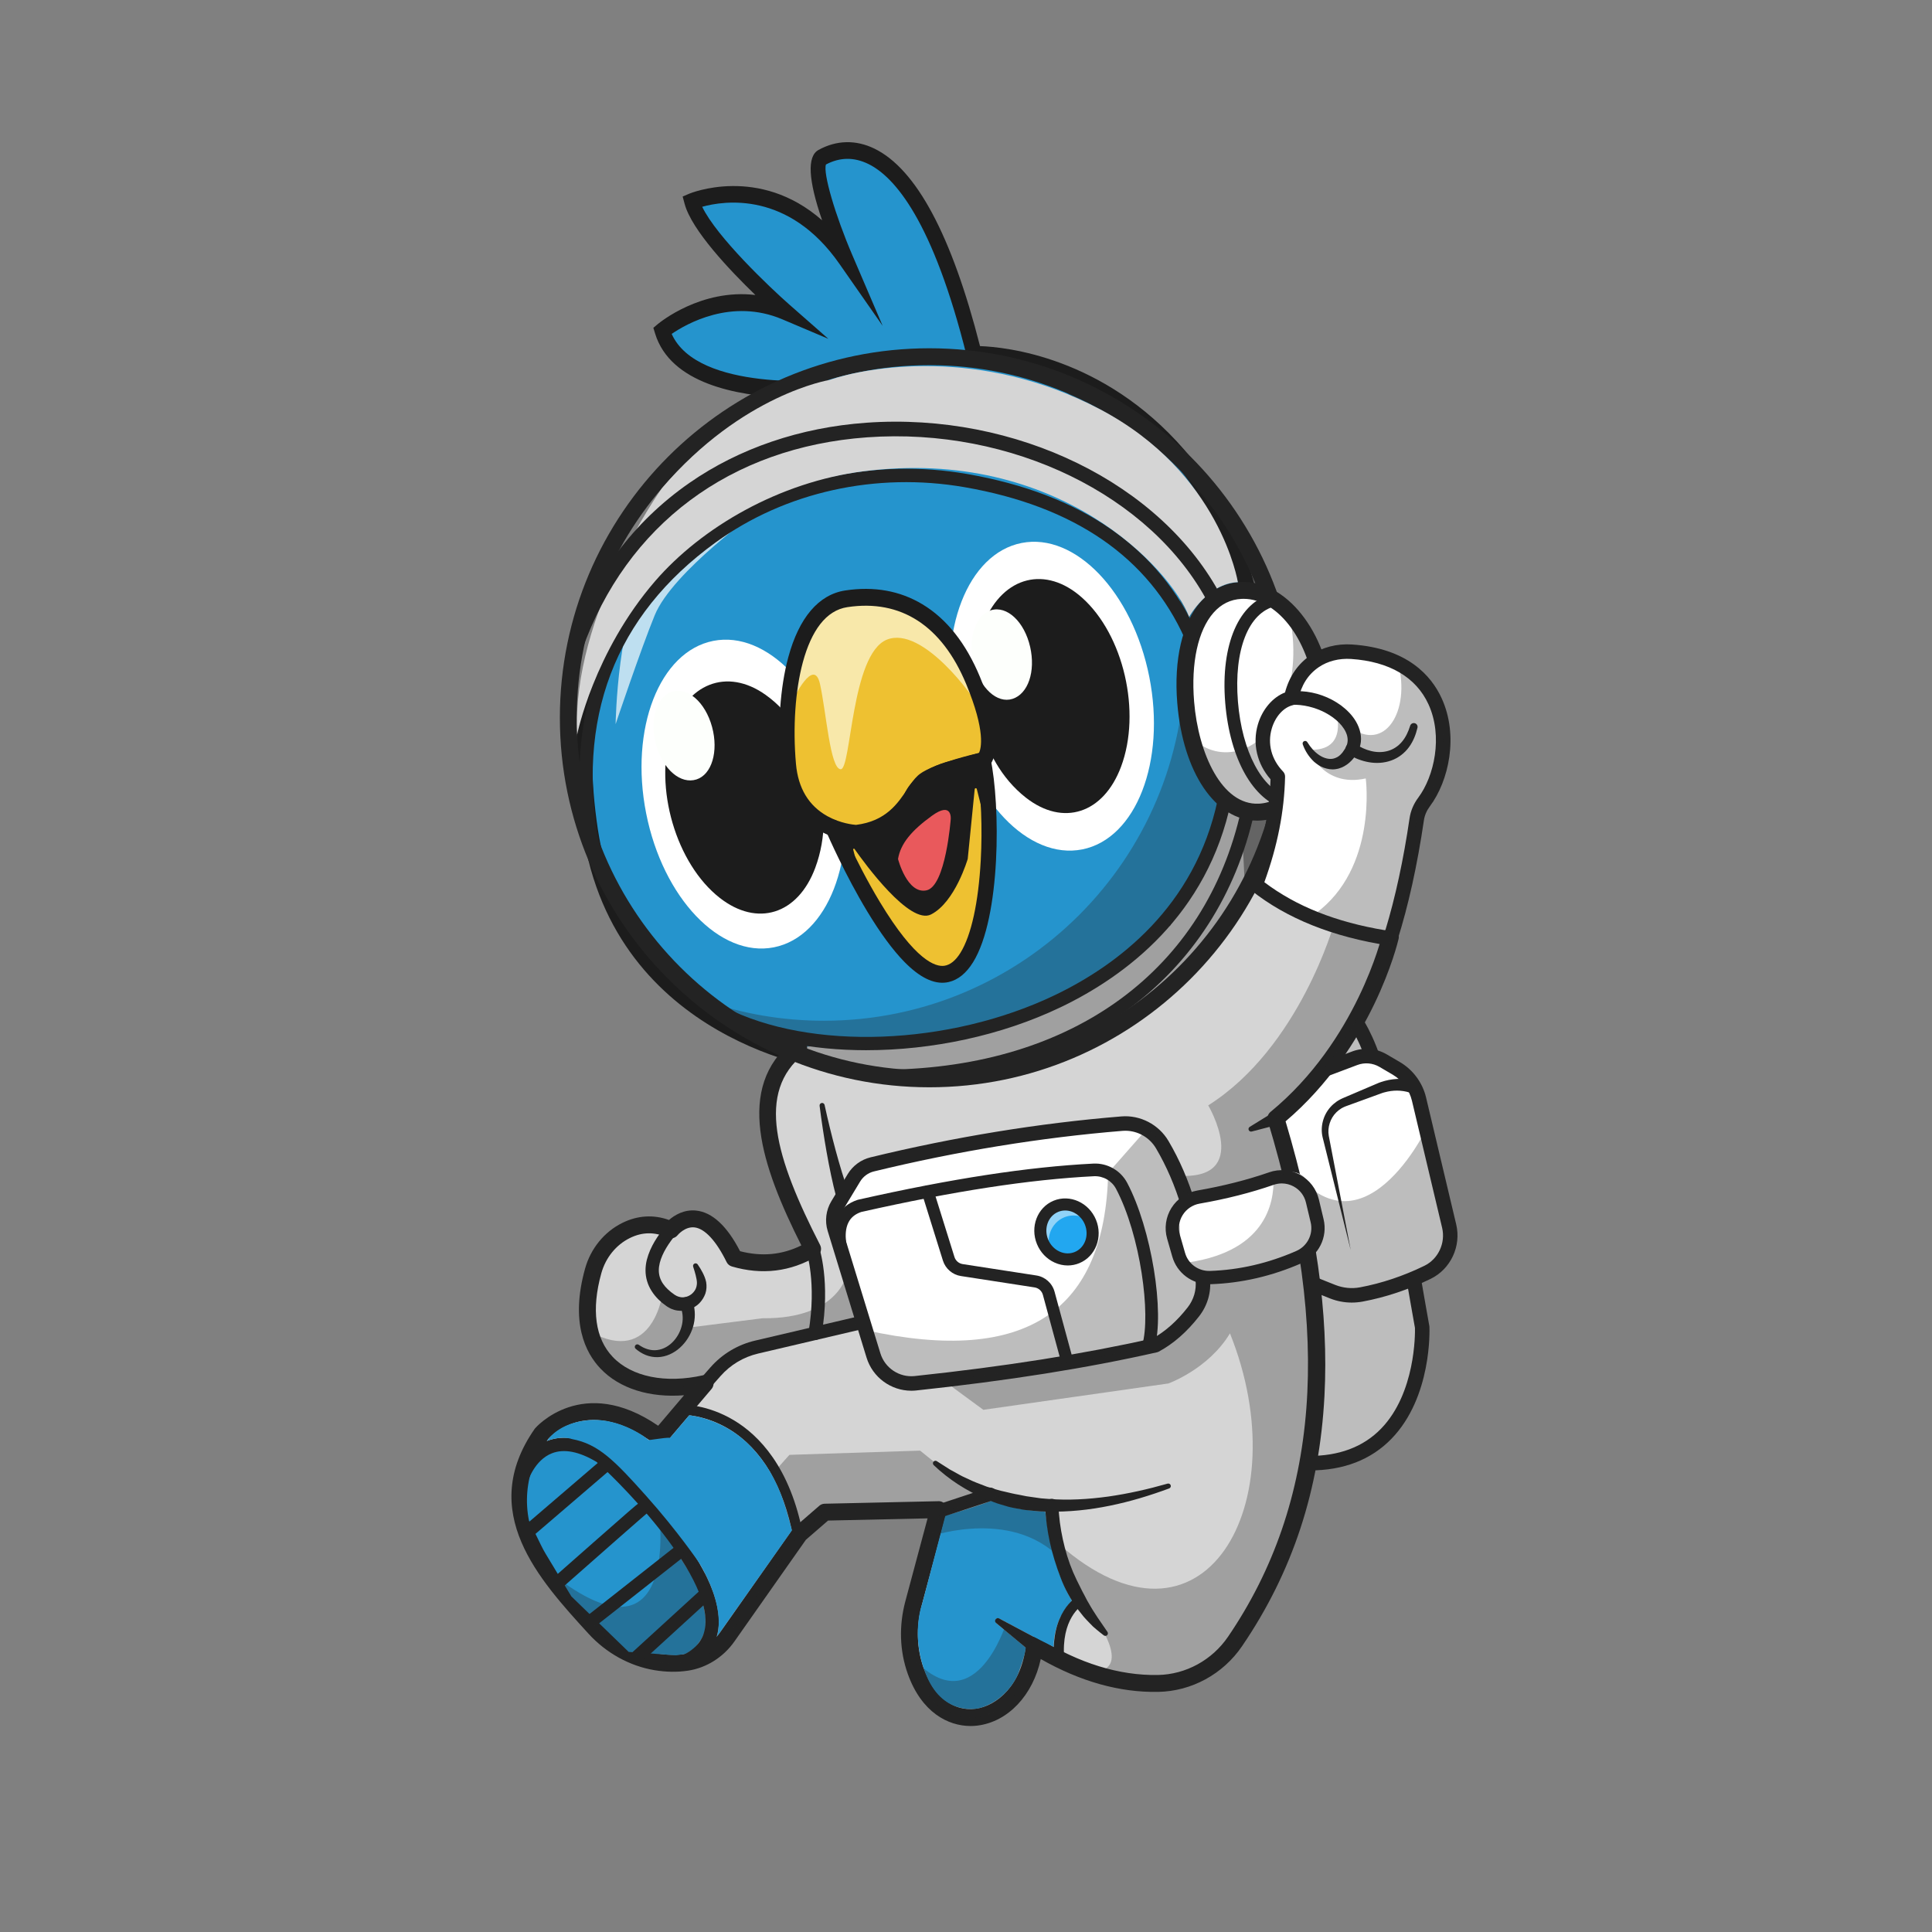 <?xml version="1.0" encoding="UTF-8"?>
<svg id="Layer_1" data-name="Layer 1" xmlns="http://www.w3.org/2000/svg" viewBox="0 0 4000 4000">
  <rect x="0" y="0" width="4000" height="4000" fill="#808080" stroke="none"/>
  <defs>
    <style>
      .cls-1 {
        opacity: .3;
      }

      .cls-2 {
        opacity: .5;
      }

      .cls-3 {
        opacity: .7;
      }

      .cls-4 {
        fill: #f8e8aa;
      }

      .cls-4, .cls-5, .cls-6, .cls-7, .cls-8, .cls-9, .cls-10, .cls-11, .cls-12, .cls-13, .cls-14 {
        stroke-width: 0px;
      }

      .cls-5 {
        fill: #2594cd;
      }

      .cls-6 {
        fill: #292d5f;
      }

      .cls-7 {
        fill: #1c1c1c;
      }

      .cls-8 {
        fill: #232323;
      }

      .cls-9 {
        fill: #22a7f0;
      }

      .cls-10 {
        fill: #d5d5d5;
      }

      .cls-11 {
        fill: #fdfffc;
      }

      .cls-12 {
        fill: #fff;
      }

      .cls-13 {
        fill: #eec131;
      }

      .cls-14 {
        fill: #e9595c;
      }
    </style>
  </defs>
  <g>
    <g class="cls-3">
      <ellipse class="cls-12" cx="2394.49" cy="1309.42" rx="94.09" ry="143.6" transform="translate(-11.55 21.35) rotate(-.51)"/>
    </g>
    <g class="cls-3">
      <ellipse class="cls-12" cx="2233.94" cy="1500.51" rx="65.85" ry="51.2" transform="translate(568.06 3614) rotate(-85.64)"/>
    </g>
    <g class="cls-3">
      <path class="cls-12" d="m1408.83,1833.01s-186.73-382.26-16.76-586.87c169.97-204.61,455.44-264.99,452.3-243.33,0,0-301.11,152.15-376.41,454.77-58.06,233.36-59.14,375.43-59.14,375.43Z"/>
    </g>
    <path class="cls-5" d="m1720.78,2198.84s-433.72-50.3-498.61-479.35c-64.88-429.05,151.89-652.66,151.89-652.66,0,0,119.09-192.87,344.71-262.96,0,0-302.14,30.03-347.56-118.98,0,0,116.96-98.05,254.14-39.93,0,0-172.27-151.19-192.78-227.79,0,0,180.78-77.94,317.9,118.58,0,0-82.2-191.54-48.83-209.86,33.37-18.33,191.46-89.81,315.31,407.85,0,0,236.2-6.2,423.06,208.91,194.12,223.46,219.4,564.05,75.75,831-77.89,144.74-199.42,294.6-384.45,364.31"/>
    <path class="cls-7" d="m2136.39,2154.3l-10.11-32.68c153.14-57.69,279.61-177.7,375.94-356.69,141.95-263.8,111.68-597.02-73.63-810.33-179.57-206.71-409.03-203.64-411.34-203.59l-12.25.3-3.23-12.95c-70.1-281.69-149.72-372.46-204.17-398.98-29.53-14.39-58.96-13.94-87.55,1.2-6.28,17.68,18.82,104.19,54.69,187.77l62.75,146.32-89.54-128.36c-105.7-151.48-239.22-130.7-284.14-118.18,29.92,62.11,138.5,165.66,181.43,203.34l79.82,70.06-95.44-40.43c-105-44.52-199.01,9.68-228.97,30.24,53.94,120.81,323.97,95.61,326.78,95.32l5.58,33.83c-217.54,67.58-334.75,254.11-335.9,255.98l-2.25,2.9c-2.11,2.19-209.75,223.11-147.15,637.22,62.15,410.84,480.6,464.58,484.82,465.07l-3.47,34.36c-4.46-.52-446.35-56.72-512.43-493.62-63.62-420.74,135.55-645.6,155.39-666.78,10.94-17.2,99.9-151.23,263.24-232.48-96.86-3.86-237.1-28.05-268.98-132.71l-3.57-11.72,8.98-7.53c4.25-3.58,89.89-73.86,202.25-60.38-54.11-52.25-132.01-134.68-146.48-188.69l-4.08-15.2,13.48-5.81c1.68-.72,144.46-60,275.25,55.04-28.86-83.66-31.41-132.53-7.48-145.68,37.29-20.5,77.39-21.43,115.88-2.68,86.62,42.23,160.12,179.74,218.51,408.82,52.13,1.81,255.18,21.57,422.44,214.1,194.94,224.41,226.96,574.64,77.88,851.69-100.27,186.32-232.47,311.46-392.94,371.91Z"/>
    <ellipse class="cls-12" cx="2177.83" cy="1441.33" rx="205.62" ry="323.36" transform="translate(-238.51 450.53) rotate(-11.2)"/>
    <ellipse class="cls-12" cx="1539.55" cy="1644.04" rx="205.62" ry="323.36" transform="translate(-290.05 330.4) rotate(-11.2)"/>
    <path class="cls-7" d="m1694.95,1618.52c-25.28-86.95-57.49-142.62-109.74-179.83-80.25-57.16-164.75-23.58-195.69,76.35-35.92,115.99,10.17,273.3,100.8,344.03,77.49,60.49,161.44,34.52,197.54-62.26,24.14-64.73,20.45-131.61,7.09-178.29Z"/>
    <path class="cls-11" d="m1358.97,1544.19c14.8,49.92,50.54,79.89,82.94,69.58,31.77-10.11,46.05-58.04,32.38-108.61-13.93-51.51-50.98-83.78-83.56-72.79-32.71,11.04-46.86,60.87-31.76,111.82Z"/>
    <path class="cls-7" d="m2031.7,1504.77c-20.64-88.43-20.29-154.5,5.9-216.78,40.24-95.66,127.92-117.08,202.38-50.83,86.42,76.9,123.45,237.11,80.99,350.36-36.31,96.84-119.84,124.39-197.12,63.83-51.69-40.5-80.88-99.24-92.15-146.59Z"/>
    <path class="cls-11" d="m2132.79,1339.21c11.6,50.94-4.13,97.36-36.52,107.74-31.75,10.18-66.99-21.92-79.86-72.75-13.11-51.77,2.63-100.91,35.49-110.82,33-9.95,69.04,23.84,80.88,75.83Z"/>
    <path class="cls-6" d="m2100.2,2165.53c-167.62,47.7-370.19,50.49-379.34,50.59l-.17-34.55c2.36-.03,237.6-3.34,406.07-60.12l9.15,33.02c-11.66,3.93-23.6,7.61-35.71,11.06Z"/>
    <g class="cls-3">
      <path class="cls-12" d="m1274.53,1499.37s4.44-241.31,66.79-295.98c62.35-54.67,233.84-154.77,231.89-148.16,0,0-180.51,127.94-217.64,218.47-28.63,69.81-81.04,225.68-81.04,225.68Z"/>
    </g>
    <g>
      <path class="cls-7" d="m2035.51,1574.72c24.65,116.05,18.84,427.2-77.98,442.04-94.05,14.42-224.89-284.61-232.29-301.72-.09-.2.11-.39.27-.26,4.66,3.71,36.17,26.21,88.4,2.12,56.72-26.15,73.75-67.48,73.75-67.48,0,0,14.81-37.64,75.62-54.83,60.82-17.19,72.22-19.87,72.22-19.87Z"/>
      <path class="cls-4" d="m1742.76,1241.95s-50.08,29.05-63.08,54.74c-13,25.69-49.51,139.58-49.51,139.58l23.64,92.57,86.92,95.65,204.65-123.55,93.74-39.57-99.1-183.29-92.88-42.36-104.38,6.23Z"/>
      <path class="cls-13" d="m1641.88,1448.9s42.9-90.61,55.82-32.83c12.92,57.78,20.96,176.1,42.93,176.56,21.97.46,21.23-238.37,95.57-268.32,74.33-29.94,182.64,122.26,188.31,136.69,5.67,14.43,22.07,88.24,3.51,104.47-18.56,16.23-80.72,13.49-104.34,35.27-23.62,21.78-74.65,102.15-101.42,107.38-26.77,5.23-88.46,40.27-131.64-12.52-43.18-52.79-60.14-82.8-58.46-90.94,1.69-8.14,9.71-155.75,9.71-155.75Z"/>
      <path class="cls-13" d="m1786.15,1835.75l-19.66-76.66c-.45-1.75,1.6-2.91,2.61-1.47,21.96,31.27,114.54,157.89,158.46,135.67,50.03-25.31,76.02-115.06,76.02-115.06l14.41-144.18c.27-2.71,3.73-3.02,4.39-.39l25.41,101s-21.96,206.9-38.38,233.34c-16.42,26.45-43,80.62-90.08,39.78-47.07-40.84-133.18-172.04-133.18-172.04Z"/>
      <path class="cls-7" d="m1795.44,1739.02c-6.62,1.54-13.64,2.77-21.08,3.63l-1.05.12-1.06-.03c-1.45-.05-35.89-1.37-72.13-21.09-34.23-18.62-76.51-57.45-83.55-136.64-7.09-79.81-1.47-161.45,15.43-223.99,22.23-82.25,63.01-130.14,117.93-138.51,59.51-9.06,113.32.57,159.92,28.62,50.03,30.12,90.08,80.68,119.02,150.28,24.91,59.89,36.12,108.16,33.33,143.45-1,12.63-3.78,23.4-8.27,32-3.83,7.34-7.81,10.91-9.35,12.11l-2.72,2.12-3.27.73c-37.56,8.33-102.93,26.9-118.64,41.25-4.68,4.28-9.99,12.25-16.13,21.49-18.95,28.48-46.64,70.1-108.4,84.46Zm-23.17-31.19c62.06-7.64,86.5-44.38,106.17-73.93,7.38-11.1,13.76-20.68,21.45-27.71,4.46-4.08,18.04-16.49,77.98-34.29,20.91-6.21,39.96-10.87,49.02-13,4.33-8.92,14.33-44.4-26.64-142.92-50.25-120.82-135.31-175.78-245.99-158.93-21.62,3.29-40.52,15.17-56.16,35.31-14.86,19.13-26.92,45.59-35.86,78.64-15.77,58.36-20.97,135.12-14.26,210.6,4.48,50.35,26.4,86.77,65.16,108.25,27.14,15.04,53.84,17.61,59.15,17.98Zm253.15-146.47h0Z"/>
      <path class="cls-14" d="m1859.28,1778.51s18.82,73.29,58.87,64.88c40.05-8.42,50.26-147.81,50.26-147.81,0,0,3.26-37.14-38.78-6.75-42.03,30.39-65.16,57.63-70.36,89.69Z"/>
      <path class="cls-7" d="m1964.34,2033.14c-1.54.36-3.08.66-4.65.9-26.42,4.05-55.97-10.47-87.82-43.14-23.66-24.28-49.26-59.09-76.09-103.47-45.95-76.02-80.93-155.98-84.76-164.84-3.15-7.3-1.43-16,4.16-21.17,5.59-5.17,13.62-5.49,19.54-.78,2.77,2.21,28.27,20.88,73.13.19,49.58-22.86,64.9-57.3,65.53-58.76l-.09.22c1.51-3.68,20.15-45.93,86.1-64.57,60.43-17.08,72.37-19.92,72.84-20.03l15.1-3.55,3.53,16.62c20.25,95.34,21.85,327.79-36.29,421.53-14.05,22.65-30.93,36.38-50.23,40.87Zm-207.95-288.51c14.88,31.43,38.25,78.14,65.61,123.41,73.11,120.96,114.94,134.28,133.36,131.46,12.1-1.85,23.27-10.92,33.2-26.94,22.36-36.04,37.28-104.22,42.01-191.97,3.56-65.87.71-135.86-7.23-184.73-10.64,2.89-28.08,7.7-56.15,15.64-50.13,14.17-63.94,42.42-65.11,45.01l-.11.3.04-.14c-.54,1.32-5.67,13.31-18.37,28.52-16.38,19.63-38.39,36.16-63.66,47.82-25.47,11.75-46.89,13.68-63.6,11.63Z"/>
    </g>
  </g>
  <path class="cls-12" d="m2774.57,2073.84s68.11,54.99,94.14,225.18c26.04,170.2,75.79,448.85,75.79,448.85,0,0,12.22,283.87-236.09,281.47-248.31-2.4-203.8-226.67-203.8-226.67l71.66-542.92"/>
  <g class="cls-1">
    <path class="cls-8" d="m2774.57,2073.84s68.11,54.99,94.14,225.18c26.04,170.2,75.79,448.85,75.79,448.85,0,0,12.22,283.87-236.09,281.47-248.31-2.4-203.8-226.67-203.8-226.67l71.66-542.92"/>
  </g>
  <path class="cls-8" d="m2711.53,3044.36c-1.09,0-2.17,0-3.26-.01-81.45-.79-141.87-24.7-179.56-71.06-56.67-69.71-40.55-164.25-38.91-173.01l71.61-542.49c1.08-8.21,8.62-13.97,16.83-12.91,8.21,1.08,13.99,8.62,12.91,16.84l-71.67,542.92c-.04.32-.1.64-.16.96-.17.85-16.55,88.43,32.8,148.94,31.81,39,84.44,59.12,156.43,59.82,63.22.52,113.97-18.4,150.89-56.51,71.35-73.64,70.37-196.56,70.1-208.41-3.43-19.27-50.71-285.05-75.65-448.12-24.64-161.03-88.17-215.32-88.81-215.84-6.35-5.26-7.3-14.7-2.08-21.08,5.22-6.39,14.58-7.39,21-2.2,2.96,2.39,72.93,60.64,99.55,234.59,25.71,168.06,75.23,445.7,75.73,448.48.12.66.19,1.32.22,1.99.25,5.87,5.23,144.9-78.37,231.34-42.23,43.66-99.27,65.79-169.59,65.79Z"/>
  <path class="cls-12" d="m2955.5,2634.23c-44.04,21.42-89.55,36.92-136.73,45.77-19.95,3.72-40.53,1.78-59.39-5.6-22.36-8.74-49.49-19.59-43.62-18.49l-96.62-194.23-72.63-146.06,192.82-99.92,65.46-24.72c19.38-7.28,41-5.45,58.86,4.98l27.02,15.87c23.78,13.93,40.85,36.97,47.24,63.78l14.77,62.27.16.52,47.5,200.05c9.11,38.49-9.27,78.5-44.83,95.78Z"/>
  <g class="cls-1">
    <path class="cls-8" d="m2955.5,2634.23c-44.04,21.42-89.55,36.92-136.73,45.77-19.95,3.72-40.53,1.78-59.39-5.6-22.36-8.74-49.49-19.59-43.62-18.49l-96.62-194.23c10.42-50.12,22.52-91.96,22.52-91.96,160.04,281.01,311.01-31.84,311.01-31.84l.16.52,47.5,200.05c9.11,38.49-9.27,78.5-44.83,95.78Z"/>
  </g>
  <path class="cls-10" d="m2702.04,2564.37c53.89,304.21,23.51,586.73-144.9,833.96-36.08,53-95.52,85.88-159.67,87.04-48.44.89-97.56-7.54-147.31-25.45h-.05c-27.7-9.95-55.67-22.83-83.84-38.7-8.22-4.61-16.44-9.48-24.72-14.61-15.81,160.82-188.84,211.67-245.55,53.26-3.46-9.74-6.23-19.64-8.33-29.69-7.54-36.55-5.92-74.62,3.82-110.92l48.23-180.04,3.67-13.67-235.66,5.24-52.37,45.4-149.2,212.3c-19.9,28.33-50.22,48.02-84.42,53.15-17.86,2.67-39.22,3.14-63.84-.99-48.81-8.17-93.16-33.52-126.52-70.07-36.5-39.96-72.11-79.97-99.97-121.13-58.29-86.04-82.64-176.79-10.21-281.01,0,0,90.81-108.19,244.4,7.02l94.26-111.12c-8.33,1.89-16.71,3.4-24.98,4.61,0,0-.05-.05-.05,0-98.24,14.19-190.88-19.95-213.45-111.96-8.33-33.83-7.17-75.51,6.7-125.47,10.05-36.19,34.51-67.29,68.18-83.95,24.98-12.36,56.87-18.01,92.9-1.1,0,0,62.84-80.07,130.92,58.81,59.7,17.49,113.43,9.37,162.34-19.53-86.77-169.31-143.17-326.78-28.8-417.64l323.94-24,227.23-75.49,218.21-152.78,143.77-294.42,9.53,192.36,292.74,121.86,9.64,4.03s-52,224.08-237.02,375.95c11.31,37.39,21.63,74.47,30.84,111.33,11.63,46.24,21.52,92.06,29.54,137.41Z"/>
  <g class="cls-1">
    <path class="cls-8" d="m2557.14,3398.34c-36.08,53-95.52,85.88-159.67,87.04-48.44.89-97.56-7.54-147.31-25.45,100.76,9.69,22.83-100.97,22.83-100.97-63.16-73.84-80.86-162.29-80.86-162.29,298.55,262.99,496.76-82.22,354.37-436.07-44.51,74.05-127.52,103.74-127.52,103.74l-383.07,54.52-83.53-61.32,749.65-293.16c53.89,304.21,23.51,586.73-144.9,833.96Z"/>
  </g>
  <g class="cls-1">
    <path class="cls-8" d="m2671.72,1486.08c0,412.85-334.69,747.54-747.54,747.54-175.46,0-336.8-60.46-464.32-161.66,77,26.79,159.71,41.38,245.85,41.38,412.85,0,747.54-334.69,747.54-747.54,0-237.39-110.66-448.95-283.21-585.88,292.09,101.68,501.69,379.45,501.69,706.16Z"/>
  </g>
  <path class="cls-8" d="m1924.18,2251.12c-421.84,0-765.04-343.19-765.04-765.04s343.2-765.03,765.04-765.03,765.04,343.19,765.04,765.03-343.19,765.04-765.04,765.04Zm0-1495.07c-402.54,0-730.04,327.49-730.04,730.03s327.5,730.04,730.04,730.04,730.04-327.5,730.04-730.04-327.49-730.03-730.04-730.03Z"/>
  <path class="cls-8" d="m1793.45,2174.37c-113.76,0-221.38-21.18-305.27-64.17-6.83-3.5-9.53-11.87-6.03-18.7,3.5-6.83,11.87-9.53,18.7-6.03,176.62,90.5,463.89,79.93,683.05-25.15,128-61.36,290.14-181.43,337.38-405.29l-67.97-332.24c-75.39-168.94-228.8-274.61-455.98-314.09-183.49-31.89-371.38,9.73-515.49,114.18-209.87,152.12-290.69,365.24-240.2,633.42,1.42,7.54-3.54,14.8-11.08,16.22-7.55,1.46-14.8-3.54-16.23-11.08-26.02-138.23-17.84-264.56,24.31-375.47,42.16-110.93,118.5-207.01,226.9-285.59,150.15-108.83,345.71-152.23,536.56-119.07,237.51,41.28,398.08,152.84,477.24,331.59.4.91.71,1.87.91,2.84l68.84,336.53c.38,1.84.38,3.75,0,5.59-48.78,236.79-218.98,363.18-353.16,427.51-123.01,58.97-267.09,88.98-402.47,88.98Z"/>
  <path class="cls-12" d="m2741.04,1444.65c10.35,126.74-49.6,232.74-133.92,236.76-84.32,4.02-141.93-100.55-152.28-227.29-10.35-126.74,30.46-227.67,114.78-231.68s161.07,95.47,171.42,222.22Z"/>
  <g class="cls-1">
    <path class="cls-8" d="m2741.01,1444.64c10.39,126.73-49.57,232.75-133.92,236.76-67.34,3.2-117.68-62.89-140.46-154.28,21.72,20.43,47.3,31.64,76.01,30.25,84.34-4.01,144.31-110.04,133.92-236.76-1.51-18.57-4.48-36.56-8.65-53.69,38.95,40.33,67.08,104.45,73.1,177.72Z"/>
  </g>
  <path class="cls-8" d="m2602.6,1699.02c-85.84,0-153.4-98.98-165.2-243.48-7.34-89.89,10.41-166.45,48.72-210.04,21.96-25,50.55-39.01,82.67-40.55,93.42-4.34,178.6,102.44,189.7,238.27h0c6.68,81.74-14.63,159.34-57.01,207.57-26.18,29.8-58.52,46.43-93.53,48.1-1.79.08-3.58.13-5.35.13Zm-27.96-459.2c-1.4,0-2.79.03-4.19.1-22.74,1.08-42.28,10.74-58.04,28.69-32.08,36.51-46.7,103.61-40.13,184.09,8.8,107.72,57.65,214.85,134.01,211.24,25.3-1.21,49.13-13.74,68.9-36.24,36.24-41.25,54.34-109.15,48.42-181.62-9.4-115.04-75.74-206.26-148.96-206.26Z"/>
  <path class="cls-8" d="m2663.6,1674.7c-1.08,0-2.19-.13-3.28-.41-65.57-16.76-114.1-102.86-123.64-219.35-9.88-121.06,28.73-209.65,98.35-225.71,7.1-1.62,14.2,2.79,15.84,9.91,1.64,7.11-2.8,14.2-9.9,15.84-56.1,12.93-86.7,90.58-77.95,197.8,8.47,103.46,50.21,182.18,103.85,195.89,7.07,1.81,11.34,9,9.53,16.07-1.53,5.97-6.9,9.94-12.79,9.94Z"/>
  <path class="cls-10" d="m1194.96,1520.74s34.09-170.44,161.69-317.92c96.05-111.01,256.74-204.69,430.65-227,404.95-51.94,637.84,203.43,674.64,301.32,0,0,38.94-69.68,100.95-71.76,0,0-36.19-226.82-285.03-357.8s-484.57-87.23-560.43-60.92c0,0-180.59,29.07-346.98,224.17,0,0-187.33,261.06-175.5,509.91Z"/>
  <path class="cls-8" d="m1190.78,1356.06c-1.68,0-3.39-.28-5.06-.87-7.88-2.8-12-11.46-9.2-19.33,50.62-142.59,135.09-255.71,251.09-336.22,103.21-71.63,229.65-114.65,365.65-124.4,309.86-22.25,612.22,125.76,735.35,359.83,3.89,7.4,1.05,16.55-6.35,20.44-7.39,3.89-16.55,1.05-20.44-6.35-117.7-223.75-408.14-365.1-706.39-343.73-283.01,20.29-498.2,180.86-590.38,440.55-2.2,6.21-8.04,10.08-14.27,10.08Z"/>
  <path class="cls-8" d="m1836.98,2242.43c-7.59,0-13.79-6.1-13.89-13.72-.1-7.67,6.04-13.97,13.71-14.07,385.26-5.01,659.24-206.17,732.9-538.09,1.66-7.49,9.07-12.21,16.57-10.56,7.49,1.66,12.22,9.08,10.55,16.57-37.61,169.48-128.63,310.81-263.22,408.72-132.49,96.38-304.16,148.64-496.45,151.14-.06,0-.12,0-.19,0Z"/>
  <g>
    <path class="cls-12" d="m2948.33,1660.5c-7.86,10.47-13.2,22.62-15.08,35.61-13.62,92.64-31.79,174.96-54.57,246.81-59.44-8.95-114.37-23.41-164.12-44.3-42.1-17.54-80.49-39.75-114.74-66.98,27.13-71.8,44.15-146,45.82-223.87-59.8-61.95-23.98-150.14,27.49-162.34,6.91-32.99,22.83-58.7,48.65-76.41,22.31-15.34,49.59-21.47,76.56-19.69,38.81,2.62,70.7,11.31,96.46,24.35,119.71,60.33,108.24,213.77,53.52,286.82Z"/>
    <path class="cls-8" d="m2878.69,1957.92c-.74,0-1.49-.05-2.24-.17-116.36-17.53-212.57-56.02-285.96-114.38-5.1-4.05-7-10.94-4.7-17.04,27.86-73.74,42.5-143.45,44.7-212.9-28-31.95-37.79-73.92-26.19-113.51,9.18-31.3,30.68-56.31,56.21-66.24,8.75-33.12,26.48-59.01,52.79-77.06,24.01-16.47,54.6-24.4,86.08-22.25,114.59,7.73,164.04,64.71,185.35,111.14,35.76,77.91,14.8,171.63-24.38,223.95-6.55,8.75-10.79,18.71-12.28,28.8-13.68,93.22-32.21,177.06-55.1,249.18-2,6.3-7.84,10.46-14.29,10.46Zm-260.98-131.39c66.11,49.96,148.28,82.61,250.5,99.55,20.64-67.79,37.51-145.81,50.18-232.16,2.2-15.02,8.41-29.7,17.94-42.43,33.04-44.12,51.67-126.9,21.13-193.45-25.69-55.98-81.06-88.39-160.11-93.73-24.78-1.64-48.63,4.39-67.09,17.06-22.28,15.29-36.16,37.25-42.45,67.14-1.2,5.68-5.56,10.17-11.22,11.51-19.16,4.55-36.24,23.53-43.52,48.35-9.26,31.57-.74,64,23.35,88.98,2.77,2.88,4.29,6.74,4.2,10.74-1.53,71.61-15.59,143.17-42.93,218.44Z"/>
    <path class="cls-8" d="m2672.08,1431.7c29.61-3.08,59.52,3.35,85.62,17.06,6.51,3.5,12.83,7.41,18.88,11.79,5.96,4.52,11.66,9.48,16.93,15,10.43,11.07,19.42,24.82,23,41.5,1.74,8.28,1.9,17.27-.15,25.78-1.88,8.45-6.11,16.55-10.76,22.67-8.15,12.22-22.72,24.62-40.11,26.92-8.62,1.41-17.23-.25-24.81-2.92-7.74-2.69-14.12-7.37-19.9-12.23-11.08-10.33-18.9-22.92-23.58-36.24-.96-2.74.48-5.74,3.22-6.71,2.38-.83,4.95.13,6.22,2.19l.05.09c6.73,10.86,15.04,20.48,24.87,26.94,9.71,6.46,20.84,9.35,30,6.85,4.52-1.41,8.9-3.25,12.56-6.82,1.01-.68,1.85-1.7,2.71-2.68l2.6-2.89c1.53-2.4,3.36-4.63,4.79-7,6.09-9.13,7.18-18.18,4.83-27.78-2.46-9.55-8.84-18.94-16.83-27.11-8.15-8.13-18-15.04-28.57-20.68-21.3-11.09-45.58-17.04-69.46-16.27h-.24c-7.6.25-13.96-5.71-14.21-13.32-.23-7.25,5.24-13.38,12.34-14.14Z"/>
    <path class="cls-8" d="m2806.21,1540.18c10.03,6.86,21.19,12.08,32.81,14.84,11.6,2.81,23.68,2.85,34.77-.36,11.1-3.17,21.1-9.76,28.8-18.95,7.75-9.16,13.17-20.66,16.91-32.86l.08-.25c1.27-4.15,5.66-6.48,9.81-5.21,3.97,1.22,6.28,5.33,5.34,9.32-3.32,14.02-8.67,28.06-17.74,40.34-8.95,12.27-21.9,22.28-36.7,27.52-14.76,5.33-30.81,6.18-45.83,3.57-15.09-2.56-29.38-8.2-42.32-15.87-6.23-3.68-8.3-11.71-4.62-17.94,3.68-6.23,11.71-8.3,17.94-4.62.23.14.51.32.73.47Z"/>
    <g class="cls-1">
      <path class="cls-8" d="m2948.33,1660.5c-7.86,10.47-13.2,22.62-15.08,35.61-13.62,92.64-31.79,174.96-54.57,246.81-59.44-8.95-114.37-23.41-164.12-44.3,2.57-2.36,5.34-4.61,8.33-6.76,129.61-94.26,104.74-280.17,104.74-280.17-89.03,19.64-118.14-59.54-118.14-59.54,84.78,4.61,55.98-81.07,55.98-81.07l28.44,33.67c73.47,55.35,126.68-33.15,100.91-131.08,119.71,60.33,108.24,213.77,53.52,286.82Z"/>
    </g>
  </g>
  <path class="cls-8" d="m2009.56,3573.53c-46.52,0-101.46-27.92-130.03-107.77-17-47.51-18.72-99.75-4.96-151.04l45.88-171.13-206.01,4.58-45.98,39.85-148.01,210.56c-22.93,32.63-57.96,54.63-96.11,60.36-22.15,3.33-45.47,2.97-69.33-1.02-51.43-8.62-99.93-35.44-136.57-75.53-102.8-112.48-230.73-252.46-111.59-423.9.3-.43.62-.85.96-1.26.99-1.18,97.8-113.09,254.89-5.4l53.56-63.12c-71.03,5.62-133.63-13.83-172.97-55.16-31.6-33.18-62.8-95.97-32.05-206.7,11.62-41.85,39.79-76.47,77.29-95,31.48-15.56,64.62-17.57,96.54-6.03,11-9.53,30.73-22.17,56.24-19.47,33.35,3.51,63.92,31.8,90.92,84.11,45.08,11.64,86.79,7.71,126.88-11.99-82.59-164.13-138.15-327.29-16.37-424.08,7.57-6.02,18.58-4.75,24.59,2.81,6.01,7.57,4.75,18.57-2.81,24.59-99.93,79.41-58.89,215.72,33.49,395.95,4.22,8.24,1.3,18.33-6.66,23.05-54.64,32.33-113.91,39.48-176.17,21.26-4.72-1.38-8.64-4.68-10.8-9.09-21.51-43.88-45.12-69.37-66.49-71.78-19.86-2.26-34.88,15.99-35.02,16.17-5.07,6.25-13.84,8.35-21.13,4.94-25.8-12.12-51.94-11.8-77.7.93-28.58,14.12-50.11,40.72-59.07,72.98-20.87,75.13-12.69,135.02,23.67,173.2,39.35,41.32,109.4,55.48,187.38,37.87,7.35-1.64,14.92,1.56,18.82,8,3.9,6.44,3.24,14.65-1.62,20.39l-94.26,111.09c-5.99,7.05-16.44,8.24-23.85,2.68-133.79-100.34-212.59-18.55-220.06-10.21-94.73,137.2-10.59,248.43,109.23,379.53,31.39,34.34,72.77,57.29,116.53,64.62,20.22,3.4,39.85,3.7,58.34.93,28.72-4.31,55.21-21.03,72.67-45.87l149.24-212.32c.82-1.17,1.78-2.23,2.85-3.16l52.37-45.39c3.08-2.67,7-4.18,11.07-4.27l235.66-5.23c5.47-.29,10.75,2.35,14.15,6.69,3.4,4.34,4.57,10.01,3.14,15.34l-51.93,193.68c-11.9,44.39-10.48,89.4,4.11,130.19,20.85,58.26,60.76,89.66,106.82,83.97,44.73-5.52,96.62-49.51,104.82-133.03.59-6.02,4.25-11.31,9.67-13.98,5.42-2.68,11.84-2.37,16.98.83,83.65,51.97,166.57,77.55,246.39,76.13,57.98-1.05,112.38-30.73,145.52-79.39,188.83-277.23,215.72-626.51,82.19-1067.81-2.05-6.77.18-14.11,5.65-18.59,178.37-146.41,230.61-364.19,231.12-366.38,2.18-9.41,11.6-15.25,21-13.09,9.41,2.19,15.28,11.59,13.09,21.01-2.14,9.23-53.83,224.51-234.03,378,63.11,211.88,89.44,397.91,80.5,568.37-10.24,195.2-66.04,364.69-170.59,518.19-39.53,58.03-104.51,93.42-173.82,94.68-79.49,1.48-161.05-21.42-242.99-68-16.16,74.77-67.5,129.94-131.23,137.8-4.56.57-9.26.86-14.03.86Z"/>
  <path class="cls-5" d="m1957.31,3137.82l-48,182.47s-25.98,67.21,9.69,150.88,107.97,65.45,107.97,65.45c0,0,52.33-10.84,79.63-68.09,0,0,15.97-40.88,17.17-57.25l-61.49-51s-6.74-16.46,12.41-6.25,67.95,36.24,67.95,36.24l39.12,19.52s-2.22-25.25,12.61-59.66c0,0,11.2-21.8,24.91-36.25,0,0-40.11-59.63-55.26-184.12,0,0-63.2-1.33-109.63-23.06,0,0-44.85,16.95-97.07,31.11Z"/>
  <path class="cls-8" d="m1707.23,2287.7c6.79,31.29,14.43,62.51,22.73,93.41,8.37,30.87,17.49,61.54,28.25,91.19l.02.06c2.6,7.16-1.1,15.06-8.25,17.66-7.16,2.6-15.06-1.1-17.66-8.25-.14-.38-.26-.78-.37-1.16-8.43-31.72-14.87-63.5-20.55-95.36-5.6-31.88-10.47-63.75-14.51-95.84-.36-2.87,1.67-5.49,4.54-5.85,2.71-.34,5.2,1.45,5.77,4.06l.02.08Z"/>
  <path class="cls-8" d="m1459.86,2878.12c-3.23,0-6.47-1.13-9.09-3.43-5.71-5.02-6.26-13.73-1.24-19.43l21.35-24.25c24.48-27.81,56.49-46.99,92.56-55.45l220.63-51.73c7.39-1.74,14.81,2.86,16.55,10.26,1.74,7.4-2.86,14.81-10.26,16.55l-220.63,51.73c-30.47,7.15-57.5,23.34-78.18,46.84l-21.35,24.25c-2.72,3.09-6.52,4.67-10.34,4.67Z"/>
  <path class="cls-8" d="m1687.55,2774.37c-.76,0-1.53-.06-2.3-.2-7.5-1.26-12.55-8.36-11.29-15.86,17.3-102.63-4.32-167.43-4.54-168.07-2.46-7.18,1.35-15.01,8.52-17.5,7.18-2.5,15,1.3,17.5,8.47,1,2.87,24.24,71.53,5.68,181.67-1.13,6.72-6.96,11.48-13.56,11.48Z"/>
  <path class="cls-8" d="m1444.46,2617.85c3.72,5.3,7.18,10.85,10.18,16.78,3.04,6.02,5.68,11.8,7.39,19.75,1.28,7.66.96,15.89-1.55,23.64-2.67,7.64-7.09,14.62-12.79,20.41-5.77,5.73-12.95,9.95-20.75,12.71-7.8,2.9-16.57,3.42-24.99,2.13-4.28-.56-8.28-2.05-12.28-3.56-1.98-.78-3.75-1.92-5.59-2.95l-2.72-1.6c-.85-.53-1.44-1.04-2.17-1.56l-8.34-6.25c-2.69-2.29-5.29-4.75-7.87-7.19-10.05-10.11-18.89-22.83-23.23-37.6-4.48-14.71-4.06-30.47-.54-44.36,7.26-28.03,23.01-50.26,39.36-70.52,4.78-5.92,13.44-6.84,19.36-2.07,5.92,4.78,6.84,13.44,2.06,19.36l-.05.06-.18.22c-15.06,18.44-28.56,38.61-33.8,59.45-2.57,10.35-2.74,20.55.22,29.84,2.91,9.3,8.85,17.77,16.73,25.07l6.12,5.37,6.74,4.96c.54.39,1.16.9,1.64,1.18l1.36.73c.92.44,1.75,1.12,2.67,1.52,1.87.7,3.68,1.61,5.65,1.87,7.63,2.02,16.78-.05,23.94-5.39,3.53-2.71,6.48-6.14,8.63-10.08,2.14-3.96,3.05-8.48,3.27-13.27.06-4.51-1.2-10.72-2.61-16.4-1.49-5.78-3.25-11.64-5.2-17.52v-.04c-.93-2.78.57-5.77,3.35-6.68,2.27-.75,4.69.12,5.99,1.98Z"/>
  <path class="cls-8" d="m1434.36,2695.18c5.7,17.2,5.41,35.77.41,52.24-4.98,16.52-14.31,31.32-26.86,42.7-12.44,11.35-28.82,19.27-46.11,19.71-8.57.27-17.12-1.34-24.87-4.45-7.77-3.1-14.72-7.62-20.84-12.83-2.2-1.88-2.47-5.18-.59-7.39,1.77-2.08,4.82-2.43,7.01-.88l.08.06c11.51,8.2,25.13,12.56,38.14,10.79,13.02-1.57,24.95-8.75,33.85-18.57,8.96-9.81,15.11-22.19,17.62-34.89,2.55-12.72,1.28-25.7-3.64-36.82-3.08-6.96.06-15.11,7.02-18.19,6.97-3.08,15.11.06,18.19,7.03.18.41.34.81.48,1.23l.09.28Z"/>
  <path class="cls-5" d="m1104.65,3031.69h0c-14.03,37.2-17.31,77.59-9.47,116.57l25.64,52.34c2.8,5.71,5.84,11.29,9.12,16.73l52.98,87.84,118.68,114.94,97.76,7.05,19.79-2.82,19.41-11.71,13.76-19.73,8.26-17.7v-28.18l-9.99-55.28-47.42-75.03-1.73-22.78-124.39-146.03-72.97-47.56-60.44-5.61-38.97,36.99Z"/>
  <path class="cls-8" d="m1411.15,3456.63c-5.44,0-10.6-3.25-12.77-8.6-2.85-7.05.54-15.08,7.59-17.93,32.33-13.09,49.96-32.9,53.88-60.55,16.19-114.24-199.12-322.18-225.04-342.97-36.06-21.49-67-27.48-91.95-17.77-36.49,14.17-49.93,58.12-50.07,58.55-2.17,7.28-9.8,11.44-17.09,9.3-7.28-2.14-11.46-9.76-9.33-17.04.68-2.32,17.15-57.14,66.27-76.39,33.51-13.13,72.86-6.36,116.97,20.11,2.54,1.52,249.28,221.45,238.26,363.08-3.21,41.25-27.29,71.26-71.57,89.2-1.69.68-3.44,1.01-5.16,1.01Z"/>
  <path class="cls-8" d="m1375.39,2964.08c17.2,16.9,31.57,35.79,44.02,55.44,12.44,19.68,22.99,40.19,32.4,61.03,1.3,2.88.02,6.26-2.86,7.56-2.64,1.19-5.71.2-7.2-2.19-11.94-19.02-24.83-37.33-39.06-54.2-14.21-16.85-29.8-32.24-46.87-44.91-6.67-4.95-8.06-14.37-3.1-21.04,4.95-6.67,14.37-8.06,21.04-3.11.54.4,1.04.83,1.51,1.28l.12.12Z"/>
  <path class="cls-8" d="m1652.48,3190.77c-4.94,0-9.34-3.51-10.28-8.54-19.78-105.36-65.52-182.47-132.26-222.98-50.37-30.57-95.66-29.9-96.06-29.93-.08,0-.16,0-.23,0-5.67,0-10.34-4.53-10.48-10.22-.14-5.77,4.41-10.57,10.18-10.72,2.04-.08,50.9-.96,106.34,32.29,50.62,30.35,116.55,96.22,143.1,237.69,1.07,5.69-2.68,11.16-8.36,12.23-.65.12-1.3.18-1.94.18Z"/>
  <path class="cls-8" d="m1090.74,3186.76c-3.88,0-7.73-1.63-10.46-4.8-4.95-5.77-4.28-14.46,1.49-19.41l167.48-143.65c5.78-4.95,14.47-4.28,19.42,1.48,4.95,5.77,4.28,14.46-1.49,19.41l-167.48,143.65c-2.6,2.23-5.79,3.32-8.96,3.32Z"/>
  <path class="cls-8" d="m1152.65,3292.59c-3.81,0-7.6-1.58-10.33-4.66-5.03-5.7-4.49-14.4,1.21-19.43,0,0,46.58-41.11,93.31-82.22,23.37-20.56,46.78-41.12,64.43-56.53q33.65-29.41,39.74-29.02l-.89,13.74-10.36,9.07,10.36-9.07,8.02,11.17c-6.7,5.17-115.14,100.61-186.39,163.5-2.62,2.31-5.87,3.45-9.11,3.45Z"/>
  <path class="cls-8" d="m1220.78,3372.71c-4.08,0-8.11-1.8-10.83-5.25-4.7-5.97-3.67-14.63,2.3-19.34l180.68-142.24c5.97-4.69,14.63-3.67,19.33,2.3,4.7,5.97,3.67,14.63-2.3,19.34l-180.68,142.24c-2.52,1.98-5.52,2.95-8.51,2.95Z"/>
  <path class="cls-8" d="m1319.35,3444.06c-3.73,0-7.45-1.51-10.17-4.48-5.13-5.61-4.74-14.32.88-19.45l140.52-128.42c5.61-5.14,14.32-4.74,19.45.87,5.13,5.61,4.74,14.32-.88,19.45l-140.52,128.42c-2.64,2.42-5.97,3.61-9.28,3.61Z"/>
  <path class="cls-8" d="m1939.72,3025.28l26.37,16.84c9.24,4.82,18.01,10.31,27.26,14.89l14.05,6.49c4.69,2.12,9.26,4.46,14.12,6.17l14.36,5.54,7.16,2.76,7.37,2.2c9.83,2.87,19.49,6.16,29.54,8.12,9.94,2.33,19.79,4.85,29.89,6.47l15,3.03,15.19,2.19,15.22,2.17,15.36,1.21c41.03,3.25,82.67.78,123.96-4.91,41.3-5.88,82.31-15.17,122.79-26.75h.04c2.78-.81,5.68.8,6.48,3.59.76,2.65-.68,5.41-3.22,6.35-39.87,14.77-80.79,27.25-122.81,35.77-41.97,8.69-85.11,13.17-128.55,12.2l-16.3-.43-16.27-1.49c-5.42-.57-10.88-.94-16.28-1.69l-16.15-2.89c-5.34-1.16-10.77-1.89-16.04-3.41l-15.75-4.67c-10.58-2.81-20.61-7.38-30.79-11.3-40.41-16.64-77.49-40.73-108.58-70.35-2.1-2-2.18-5.32-.18-7.42,1.76-1.85,4.55-2.13,6.63-.81l.17.11Z"/>
  <path class="cls-8" d="m1942.44,3142.91c-5.78,0-11.16-3.67-13.07-9.45-2.38-7.22,1.54-15.01,8.76-17.39l107.63-35.51c7.21-2.35,15.01,1.54,17.39,8.76,2.38,7.22-1.54,15.01-8.76,17.39l-107.63,35.51c-1.43.47-2.89.69-4.32.69Z"/>
  <path class="cls-8" d="m2285.34,3385.89c-5-3.78-9.92-7.73-14.77-11.8-2.44-2.02-4.89-4.05-7.23-6.18l-6.67-6.73c-4.31-4.61-8.97-9.02-13.02-13.9-3.95-4.95-7.98-9.87-11.83-14.95-15.17-20.42-27.45-43.03-36.31-66.83-9.03-23.71-16.56-47.91-21.93-72.62-5.36-24.78-8.87-49.65-9.56-75.56-.2-7.6,5.8-13.93,13.4-14.13,7.6-.2,13.93,5.8,14.13,13.4h0s0,.32,0,.32c.6,23.12,3.9,47.02,8.94,70.14,5.05,23.2,11.95,46.02,21.19,67.81l7.37,16.13c2.5,5.34,5.34,10.52,7.89,15.83,2.44,5.39,5.33,10.51,8.12,15.72,2.92,5.11,5.18,10.67,8.43,15.6,11.45,20.83,25.35,40.03,39.21,60.28l.19.28c1.65,2.4,1.03,5.69-1.37,7.33-1.92,1.31-4.4,1.18-6.16-.15Z"/>
  <path class="cls-8" d="m2192.96,3445.89c-5.38,0-9.95-4.12-10.42-9.58-8.38-97.12,45.45-129.79,47.75-131.13,4.99-2.94,11.41-1.25,14.33,3.75,2.91,4.97,1.25,11.36-3.69,14.29-1.96,1.19-44.68,28.26-37.52,111.29.5,5.76-3.77,10.83-9.53,11.33-.31.02-.61.04-.91.04Z"/>
  <path class="cls-8" d="m2133.19,3419.07l-70.92-58.78c-2.44-2.02-2.78-5.64-.76-8.08,1.77-2.13,4.76-2.66,7.11-1.4l81.27,43.34c7.35,3.92,10.13,13.05,6.21,20.4-3.92,7.35-13.05,10.13-20.4,6.21-.89-.47-1.77-1.08-2.53-1.69Z"/>
  <g>
    <path class="cls-12" d="m2470.89,2715.93c-23.25,29.85-49.33,53.36-78.87,69.23-153.02,34.62-319.97,59.91-496.55,78.71-39.01,4.19-75.51-20-87.04-57.55l-16.02-52.26-64.41-209.84c-5.13-16.6-2.88-34.62,6.07-49.49l33.88-56.14c8.38-13.93,21.94-23.98,37.76-27.81,171.92-41.79,344.32-70.28,517.19-84.42,18.17-1.47,35.87,2.78,51.06,11.52,13.09,7.54,24.35,18.43,32.31,32,47.34,80.23,73.05,174.86,83.95,279.38,2.46,23.83-4.61,47.76-19.32,66.66Z"/>
    <path class="cls-8" d="m1886.8,2879.35c-42.1,0-80.12-27.58-92.71-68.62l-80.45-262.11c-6.35-20.67-3.58-43.15,7.6-61.67l33.86-56.12h0c10.42-17.28,27.58-29.9,47.06-34.64,174.1-42.33,348.89-70.85,519.5-84.77,39.14-3.22,77.45,16.75,97.54,50.81,45.9,77.83,74.01,171.21,85.92,285.47,2.89,27.68-5.08,55.19-22.43,77.47-25.19,32.33-53.31,56.97-83.58,73.22-1.19.64-2.47,1.11-3.79,1.41-145.71,32.96-308.69,58.8-498.26,79-3.44.37-6.86.55-10.26.55Zm443.11-538.27c-1.93,0-3.86.08-5.81.24-169.05,13.79-342.28,42.06-514.86,84.02-11.77,2.86-22.14,10.51-28.46,20.99h0l-33.86,56.12c-6.77,11.22-8.45,24.84-4.6,37.37l80.45,262.11c9.4,30.65,39.3,50.42,71.11,47.04,187.52-19.98,348.75-45.49,492.8-77.97,25.91-14.28,50.24-35.89,72.35-64.27,12.57-16.13,18.34-35.99,16.26-55.91-11.46-109.9-38.26-199.31-81.92-273.34-13.29-22.53-37.74-36.39-63.45-36.39Zm-561.97,97.5h.05-.05Z"/>
    <path class="cls-8" d="m2377.42,2801.54c-1.22,0-2.46-.17-3.69-.53-6.94-2.04-10.91-9.31-8.87-16.25,18.35-62.54-3.51-227.4-54.26-323.52-8.83-16.73-26.8-26.88-45.66-25.98-133.12,6.66-290.82,30.9-482.07,74.08-12.66,4.35-21.31,11.56-26.45,22.03-12.07,24.61-.54,59.18-.42,59.52,2.39,6.82-1.2,14.29-8.03,16.68-6.81,2.38-14.29-1.2-16.68-8.03-.64-1.82-15.41-44.97,1.63-79.71,8.35-17.02,22.57-28.97,42.27-35.54.41-.14.83-.25,1.25-.35,193.04-43.61,352.4-68.1,487.2-74.84,29.04-1.44,56.56,14.21,70.12,39.91,49.96,94.63,78.34,267.79,56.23,343.12-1.67,5.71-6.89,9.41-12.56,9.41Z"/>
    <path class="cls-8" d="m2210.19,2833.52c-5.5,0-10.54-3.66-12.06-9.23l-38.93-143.41c-2.2-8.1-8.97-14.15-17.26-15.43l-152.61-23.56c-17.3-2.67-31.86-15.2-37.09-31.91l-43.48-139.23c-2.06-6.59,1.62-13.6,8.21-15.66,6.59-2.05,13.6,1.62,15.66,8.21l43.48,139.22c2.4,7.68,9.09,13.44,17.04,14.66l152.61,23.56c18.04,2.78,32.79,15.96,37.57,33.58l38.93,143.41c1.81,6.67-2.13,13.53-8.79,15.34-1.1.3-2.2.44-3.28.44Z"/>
    <g class="cls-1">
      <path class="cls-8" d="m2470.89,2715.93c-23.25,29.85-49.33,53.36-78.87,69.23-153.02,34.62-319.97,59.91-496.55,78.71-39.01,4.19-75.51-20-87.04-57.55l-16.02-52.26c334.37,73.73,495.51-41.63,501.95-325.78l79.6-90.39c13.09,7.54,24.35,18.43,32.31,32,47.34,80.23,73.05,174.86,83.95,279.38,2.46,23.83-4.61,47.76-19.32,66.66Z"/>
    </g>
    <path class="cls-12" d="m2713.66,2591.24c-75.57,37.6-153.39,55.56-233.4,53.99-15.71-.26-29.43-10.63-33.72-25.71l-1.15-3.93-3.18-76.48c-5.92-20.53-6.16-41.86,15-45,66.14-9.69,120.88-34.78,179.43-55.57,8.48-2.98,16.91-6.13,25.19-9.43,20.11-7.91,42.58,3.72,47.6,24.77l23.15,97.25c3.88,16.13-4.03,32.73-18.91,40.11Z"/>
    <path class="cls-8" d="m2503.36,2658.89c-35.38,0-66.52-23.21-76.28-57.22l-10.68-37.21c-6.16-21.47-2.9-44.65,8.96-63.58,11.92-19.03,31.47-32.17,53.65-36.04h0c53.62-9.35,103.67-22.05,148.76-37.76,21.08-7.34,44.39-5.41,63.96,5.3,19.54,10.7,33.71,29.28,38.87,50.96l9.77,41.04c8.85,37.16-10.23,75.34-45.36,90.78-61.23,26.9-124.83,41.6-189.03,43.67-.88.03-1.75.04-2.62.04Zm150.54-208.73c-5.71,0-11.46.97-17.06,2.92-46.5,16.2-98,29.28-153.09,38.88h0c-14.49,2.52-27.27,11.1-35.04,23.52-7.83,12.5-9.9,27.19-5.83,41.37l10.68,37.21c6.51,22.71,27.59,38.03,51.54,37.26,60.68-1.96,120.85-15.88,178.85-41.36,22.95-10.08,35.42-34.98,29.65-59.19l-9.77-41.04c-3.41-14.33-12.4-26.11-25.31-33.18-7.73-4.23-16.13-6.38-24.61-6.38Zm-172.52,28.24h.05-.05Z"/>
    <g class="cls-1">
      <path class="cls-8" d="m2713.66,2591.24c-75.57,37.6-153.39,55.56-233.4,53.99-15.71-.26-29.43-10.63-33.72-25.71l-1.15-3.93c174.75-19.48,193.19-124.79,191.25-177.06,8.48-2.98,16.91-6.13,25.19-9.43,20.11-7.91,42.58,3.72,47.6,24.77l23.15,97.25c3.88,16.13-4.03,32.73-18.91,40.11Z"/>
    </g>
    <g>
      <ellipse class="cls-9" cx="2208.03" cy="2550.59" rx="53.58" ry="57.43" transform="translate(-806.26 1035.68) rotate(-22.43)"/>
      <g class="cls-2">
        <path class="cls-12" d="m2175.67,2593.92c-12.11-29.32.25-62.24,27.61-73.53,18.35-7.58,38.77-3.45,53.89,8.92-12.37-28.74-43.97-42.98-71.05-31.8-27.35,11.29-39.71,44.22-27.61,73.53,3.98,9.64,10.14,17.65,17.55,23.72-.12-.28-.27-.55-.39-.84Z"/>
      </g>
      <path class="cls-8" d="m2210.66,2620.02c-9.23,0-18.51-2.02-27.35-6.06-16.38-7.48-29.3-21.03-36.36-38.14-14.71-35.64.71-75.95,34.39-89.86,33.66-13.91,73.05,3.78,87.77,39.42h0c14.72,35.64-.71,75.95-34.39,89.85-7.74,3.2-15.88,4.79-24.06,4.79Zm-5.31-113.82c-4.87,0-9.76.92-14.47,2.86-20.94,8.65-30.28,34.31-20.82,57.21,4.64,11.25,13.04,20.1,23.64,24.95,10.31,4.71,21.48,5.02,31.47.91,20.94-8.65,30.28-34.31,20.83-57.21h0c-7.33-17.75-23.85-28.72-40.65-28.72Z"/>
    </g>
  </g>
  <path class="cls-8" d="m2647.04,2328.27l-55.52,14.43c-2.83.74-5.72-.96-6.46-3.79-.6-2.3.42-4.65,2.35-5.84l48.83-30.12c6.55-4.04,15.12-2,19.16,4.54,4.04,6.55,2,15.12-4.54,19.16-1.19.74-2.52,1.28-3.81,1.63Z"/>
  <path class="cls-8" d="m2798.78,2696.85c-15.3,0-30.52-2.85-44.89-8.49-10.25-4.01-21.5-8.47-30.15-12.03-16.31-6.7-27.08-11.13-23.19-24.61,1.9-6.58,8.69-12.32,18.02-10.56,2.68.51,5.06,1.7,6.98,3.37,4.1,1.82,14.28,6.1,39.28,15.9,16.26,6.37,33.95,8.04,51.16,4.81,44.66-8.36,89.39-23.34,132.94-44.51,28.84-14.02,44.31-47.16,36.8-78.8l-62.43-262.85c-5.4-22.73-20.06-42.53-40.21-54.34l-27.03-15.83c-14.01-8.21-30.77-9.62-45.97-3.89l-65.46,24.69c-7.75,2.92-16.4-.99-19.33-8.74-2.92-7.75.99-16.41,8.74-19.33l65.46-24.69c23.71-8.95,49.85-6.73,71.71,6.07l27.03,15.83c27.19,15.92,46.96,42.63,54.25,73.29l62.43,262.85c10.74,45.2-11.5,92.6-52.87,112.71-45.96,22.35-93.25,38.17-140.54,47.02-7.53,1.41-15.14,2.11-22.73,2.11Z"/>
  <path class="cls-8" d="m2923.6,2264.04c-.24-.14-1.43-.65-2.27-.97-.94-.37-1.91-.72-2.92-1.04-2-.66-4.08-1.24-6.2-1.73-4.24-.96-8.59-1.69-13-2.01-8.81-.74-17.79-.05-26.58,1.77-2.21.41-4.4.94-6.56,1.61l-3.27.92-3.49,1.25-14.04,5.11-28.1,10.23-28.13,10.23c-1.15.43-2.41.85-3.45,1.28l-2.98,1.28c-2.01.83-3.85,1.98-5.75,3.01-3.65,2.33-7.16,4.94-10.23,8.06-12.4,12.33-18.69,31.02-15.5,48.83l45.45,236.48-58.29-233.92c-5.12-21.64,1.21-45.73,16.41-62.59,3.76-4.26,8.12-7.95,12.77-11.25,2.4-1.51,4.78-3.13,7.34-4.38l3.84-1.91c1.25-.59,2.35-1.02,3.53-1.53l27.87-11.89,27.9-11.9,13.96-5.95,3.53-1.48,3.91-1.35c2.59-.95,5.24-1.74,7.93-2.41,10.71-2.84,21.89-4.32,33.13-4.01,5.62.11,11.24.71,16.85,1.67,2.81.5,5.6,1.1,8.42,1.86,1.4.36,2.82.78,4.25,1.25,1.52.51,2.69.88,4.74,1.75l.5.21c6.67,2.83,9.79,10.53,6.96,17.21-2.83,6.67-10.53,9.79-17.21,6.96-.44-.19-.88-.41-1.3-.64Z"/>
  <g class="cls-1">
    <path class="cls-8" d="m2641.66,2315.62c11.31,37.39,21.63,74.47,30.84,111.33l-210.68,49.49-23.36-42.21c154.85,9.9,63.05-145.69,63.05-145.69,189.47-119.66,261.42-378.88,261.42-378.88l106.1,25.98,9.64,4.03s-52,224.08-237.02,375.95Z"/>
  </g>
  <g class="cls-1">
    <path class="cls-8" d="m2166.26,3421.22c-8.22-4.61-16.44-9.48-24.72-14.61-15.81,160.82-188.84,211.67-245.55,53.26-3.46-9.74-6.23-19.64-8.33-29.69l.1.1c127.62,142.39,193.4-64.2,193.4-64.2l26.81,18.01,58.29,37.13Z"/>
  </g>
  <g class="cls-1">
    <path class="cls-8" d="m1928.71,3180.3s177.03-61.71,276.52,56.99l-27.53-115.21-115.91-24.47-39.85,13.78-74.19,17.76"/>
  </g>
  <g class="cls-1">
    <path class="cls-8" d="m2040.05,3089.94l-61.17,27.18-39.17,22.1,3.67-13.67-235.66,5.24-52.37,45.4-149.2,212.3c-19.9,28.33-50.22,48.02-84.42,53.15-17.86,2.67-49.69,4.3-73.6-2.87-50.52-15.15-73.41-25.39-106.76-61.94-36.5-39.96-82.11-86.22-109.97-127.38.05.05.1.1.16.16,272.16,221.83,234.03-105.21,234.03-105.21,0,0,62.53,86.09,66.66,92.9,44.57,73.05,86.93-96.04,86.93-96.04l115.21-129.14,270.59-8.75,47.39,38.23,87.66,48.34Z"/>
  </g>
  <g class="cls-1">
    <path class="cls-8" d="m1782.35,2721.37l-6.7,18.59-246.29,62.68-65.36,57.03s-11.57,3.67-29.12,9.27c0,0-.05-.05-.05,0-98.24,14.19-190.88-19.95-213.45-111.96,133.07,73.73,151.29-83.79,151.29-83.79l59.28,21.31v53.36l146.63-18.54c162.34,1.73,176.53-96.62,176.53-96.62l27.23,88.66Z"/>
  </g>
  <path class="cls-5" d="m1387.45,2976.75l39.49-46.54s69.31,5.7,124.9,61.96,72.33,117.47,87.74,176.26l-155.45,220.18s21.8-55.71-36.33-152.59c0,0-44.42-65.57-109.98-138.94s-98.96-107.37-153.25-117.58c0,0-20.51-8.17-51.92,3.73,0,0,21.87-38.41,88.73-43.1,64.51-4.53,120.29,39.15,120.73,40.91s32.55-5.08,45.34-4.3Z"/>
</svg>